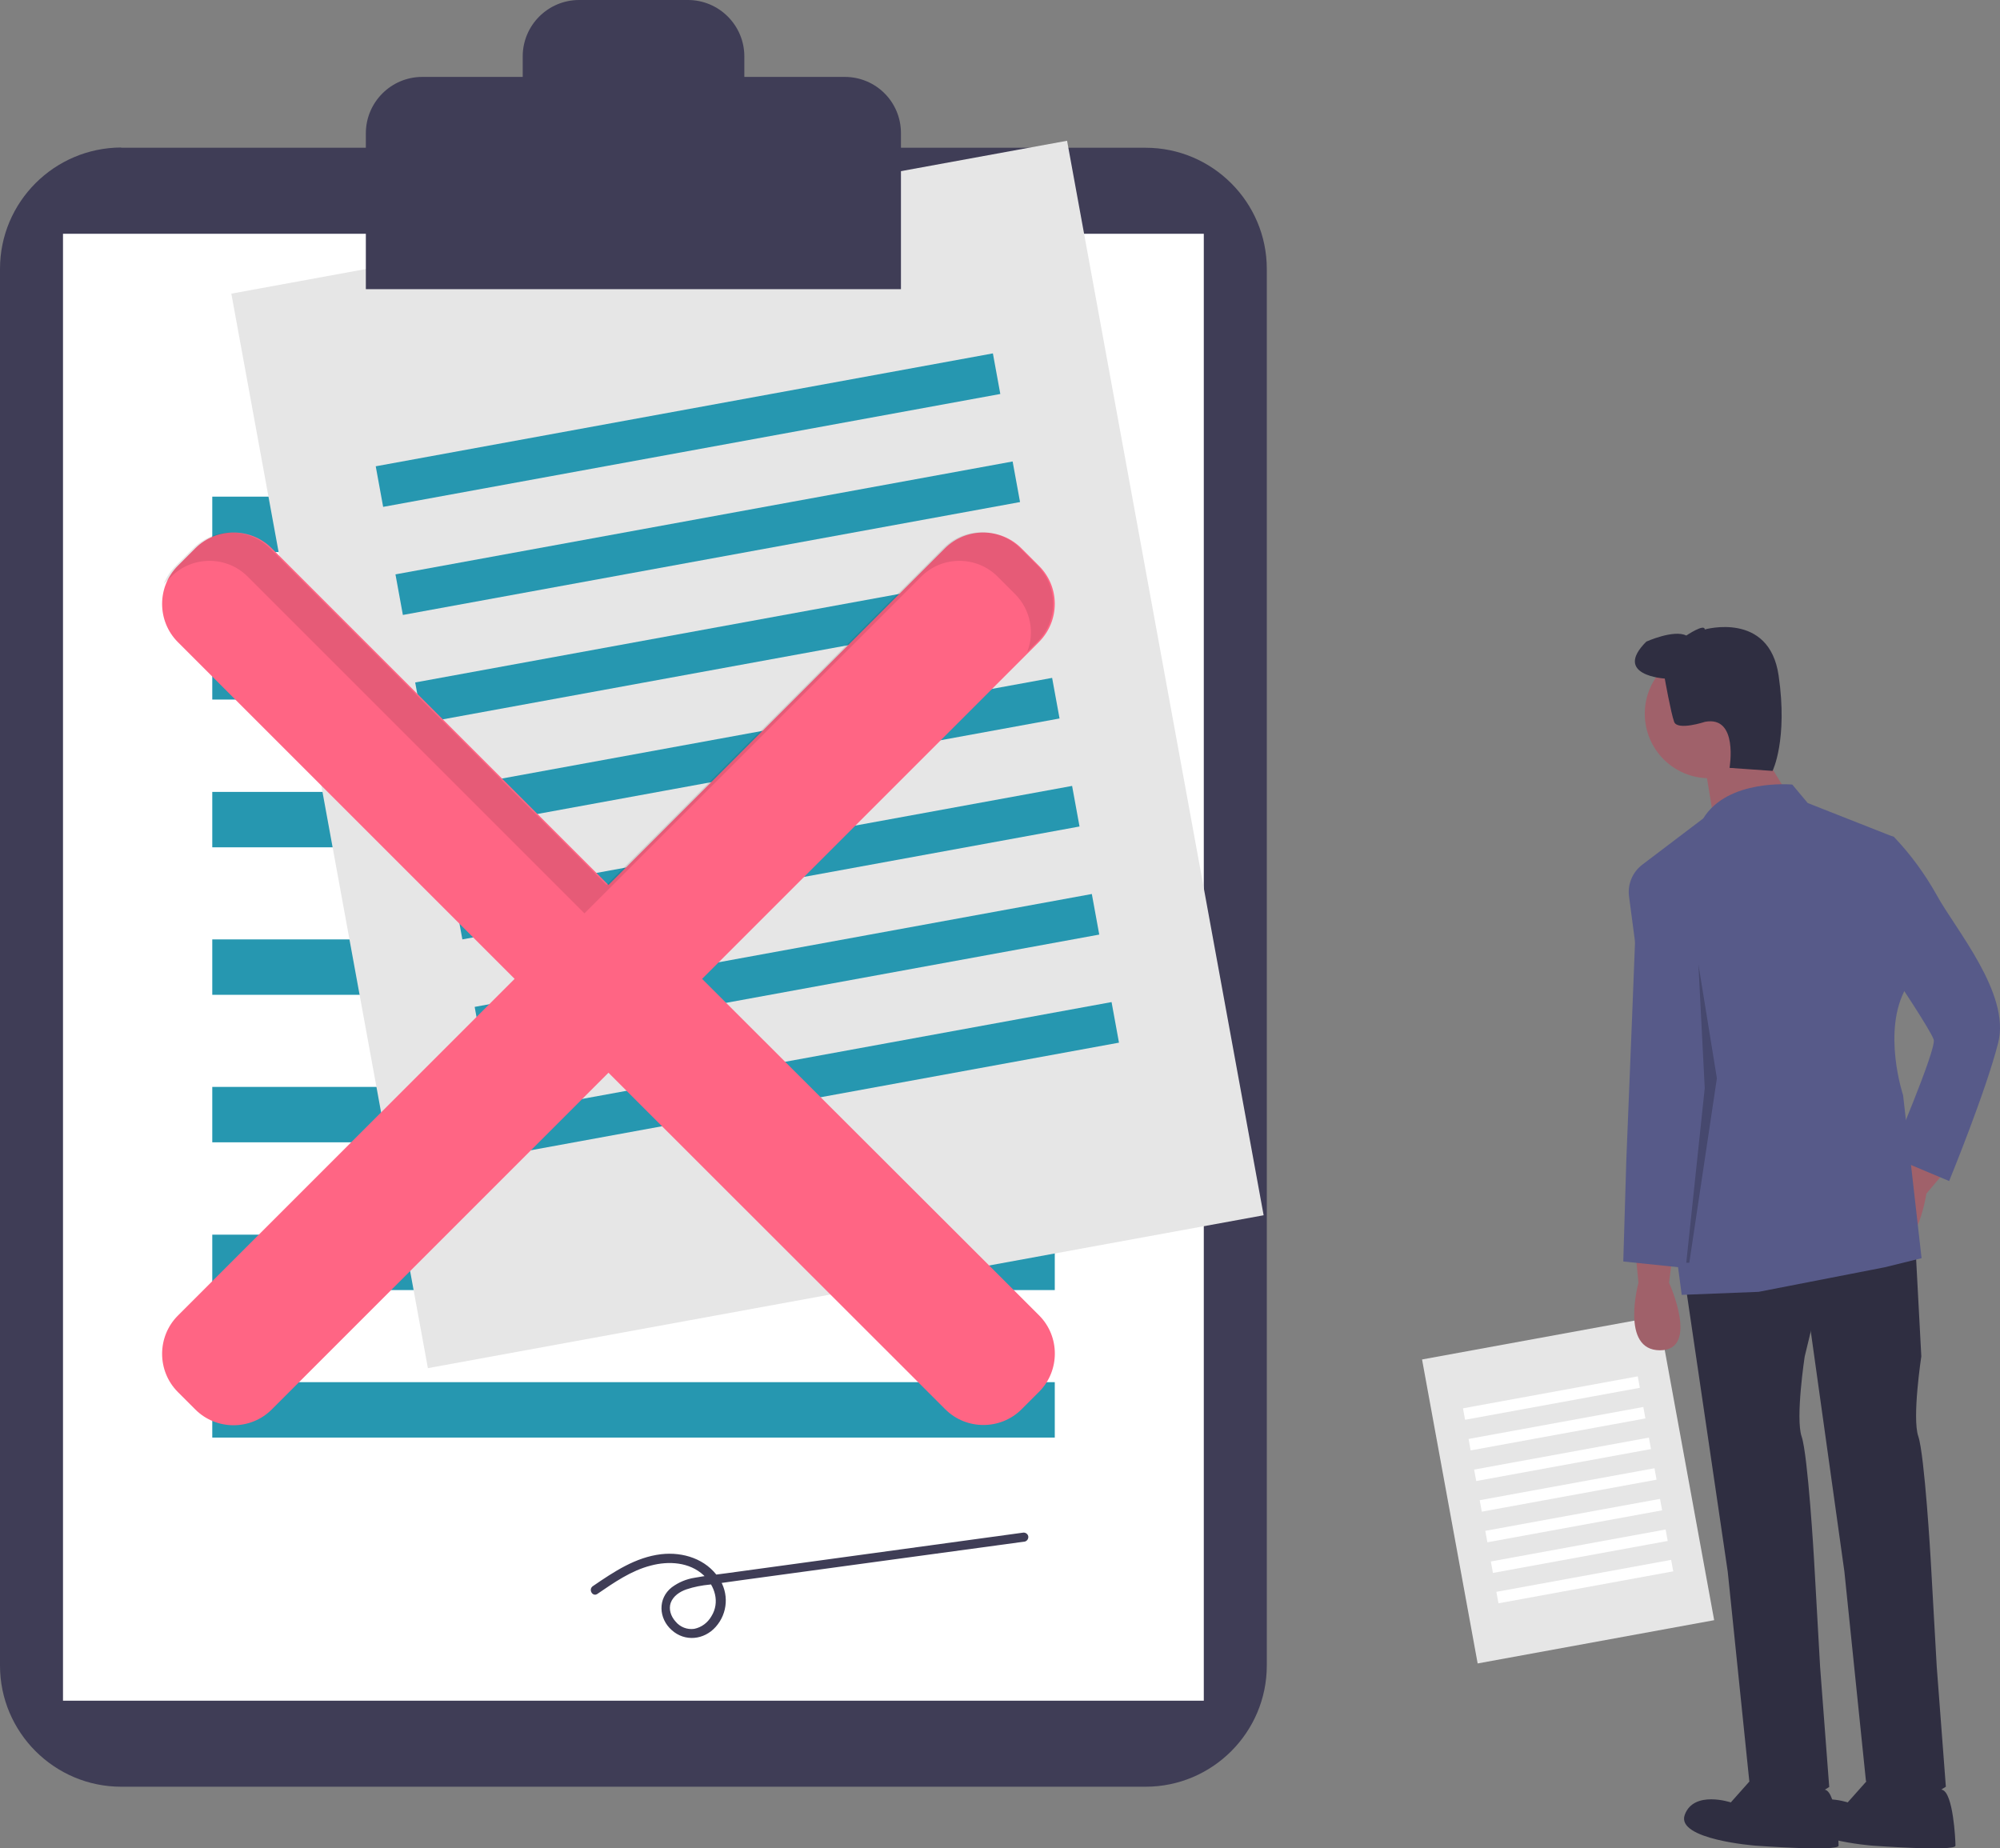 <?xml version="1.0" encoding="utf-8"?>
<!-- Generator: Adobe Illustrator 24.1.1, SVG Export Plug-In . SVG Version: 6.00 Build 0)  -->
<svg version="1.1" id="a79c70b2-3a32-4f99-833c-b78d151fe0d8"
	 xmlns="http://www.w3.org/2000/svg" xmlns:xlink="http://www.w3.org/1999/xlink" x="0px" y="0px" viewBox="0 0 790.5 730.5"
	 style="enable-background:new 0 0 790.5 730.5;" xml:space="preserve">
<rect x="0" y="0" width="790.5" height="730.5" fill="#808080" stroke="none"/>
<style type="text/css">
	.st0{fill:#3F3D56;}
	.st1{fill:#FFFFFF;}
	.st2{fill:#2697B0;}
	.st3{fill:#E6E6E6;}
	.st4{fill:#A0616A;}
	.st5{fill:#2F2E41;}
	.st6{fill:#575A89;}
	.st7{opacity:0.2;enable-background:new    ;}
	.st8{fill:#FF6584;}
	.st9{opacity:0.1;enable-background:new    ;}
</style>
<path class="st0" d="M47.9,58.3C21.5,58.4,0,79.8,0,106.3v552c0,26.4,21.5,47.9,47.9,47.9h404.9c26.4,0,47.9-21.5,47.9-47.9v-552
	c0-26.4-21.5-47.9-47.9-47.9H47.9z"/>
<rect x="24.9" y="92.4" class="st1" width="450.9" height="579.8"/>
<rect x="83.9" y="196.3" class="st2" width="333" height="21.9"/>
<rect x="83.9" y="254.6" class="st2" width="333" height="21.9"/>
<rect x="83.9" y="313" class="st2" width="333" height="21.9"/>
<rect x="83.9" y="371.3" class="st2" width="333" height="21.9"/>
<rect x="83.9" y="429.6" class="st2" width="333" height="21.9"/>
<rect x="83.9" y="488" class="st2" width="333" height="21.9"/>
<rect x="83.9" y="546.3" class="st2" width="333" height="21.9"/>
<rect x="127.5" y="82.3" transform="matrix(0.984 -0.18 0.18 0.984 -48.84 58.03)" class="st3" width="335.7" height="431.6"/>
<rect x="147.9" y="161.8" transform="matrix(0.984 -0.18 0.18 0.984 -26.151 51.714)" class="st2" width="247.9" height="16.3"/>
<rect x="155.7" y="204.5" transform="matrix(0.984 -0.18 0.18 0.984 -33.714 53.819)" class="st2" width="247.9" height="16.3"/>
<rect x="163.5" y="247.2" transform="matrix(0.984 -0.18 0.18 0.984 -41.277 55.925)" class="st2" width="247.9" height="16.3"/>
<rect x="171.3" y="290" transform="matrix(0.984 -0.18 0.18 0.984 -48.84 58.03)" class="st2" width="247.9" height="16.3"/>
<rect x="179.2" y="332.7" transform="matrix(0.984 -0.18 0.18 0.984 -56.403 60.134)" class="st2" width="247.9" height="16.3"/>
<rect x="187" y="375.4" transform="matrix(0.984 -0.18 0.18 0.984 -63.967 62.241)" class="st2" width="247.9" height="16.3"/>
<rect x="194.8" y="418.1" transform="matrix(0.984 -0.18 0.18 0.984 -71.53 64.346)" class="st2" width="247.9" height="16.3"/>
<rect x="572.1" y="527.6" transform="matrix(0.984 -0.18 0.18 0.984 -95.849 121.15)" class="st3" width="95" height="122.1"/>
<rect x="577.9" y="550.1" transform="matrix(0.984 -0.18 0.18 0.984 -89.428 119.363)" class="st1" width="70.2" height="4.6"/>
<rect x="580.1" y="562.2" transform="matrix(0.984 -0.18 0.18 0.984 -91.569 119.959)" class="st1" width="70.2" height="4.6"/>
<rect x="582.3" y="574.3" transform="matrix(0.984 -0.18 0.18 0.984 -93.709 120.555)" class="st1" width="70.2" height="4.6"/>
<rect x="584.5" y="586.4" transform="matrix(0.984 -0.18 0.18 0.984 -95.849 121.15)" class="st1" width="70.2" height="4.6"/>
<rect x="586.7" y="598.5" transform="matrix(0.984 -0.18 0.18 0.984 -97.989 121.746)" class="st1" width="70.2" height="4.6"/>
<rect x="588.9" y="610.6" transform="matrix(0.984 -0.18 0.18 0.984 -100.129 122.342)" class="st1" width="70.2" height="4.6"/>
<rect x="591.1" y="622.6" transform="matrix(0.984 -0.18 0.18 0.984 -102.269 122.937)" class="st1" width="70.2" height="4.6"/>
<path class="st0" d="M333.9,30.4h-39.7v-8.1c0-12.3-10-22.3-22.3-22.3h-43c-12.3,0-22.3,10-22.3,22.3v8.1h-39.7
	c-12.3,0-22.3,10-22.3,22.3v0v61.6h211.5V52.6C356.1,40.3,346.2,30.4,333.9,30.4L333.9,30.4z"/>
<path class="st0" d="M236.1,630c6.6-4.5,13.3-9.2,21.1-11.2c7.1-1.9,15.3-1.4,20.9,3.8c4.5,4.2,6.5,10.7,3.1,16.2
	c-1.5,2.6-3.9,4.4-6.8,5c-2.8,0.4-5.6-0.7-7.4-2.9c-1.8-2-2.8-4.8-1.9-7.4c1-2.7,3.6-4.4,6.2-5.3c3-1,6.1-1.6,9.3-1.9l12.9-1.8
	l52.8-7.2l58.8-8c1-0.3,1.5-1.3,1.3-2.2c-0.3-1-1.3-1.5-2.2-1.3l-116.9,16c-4.2,0.6-8.5,1-12.7,1.8c-3.3,0.5-6.4,1.8-9.1,3.8
	c-5.6,4.4-5.2,12.3,0,16.9c5.2,4.7,12.8,3.9,17.4-1.3c4.8-5.4,5.3-13.3,1.2-19.3c-5-7.5-14.1-10.4-22.8-9.4
	c-10.1,1.2-18.6,6.9-26.8,12.5C232.3,628.1,234.2,631.3,236.1,630L236.1,630z"/>
<path class="st4" d="M646.4,494.8l1.2,12.2c0,0-7.3,26.7,8.5,26.7s3.6-26.7,3.6-26.7l1.2-9.7L646.4,494.8z"/>
<path class="st4" d="M756.8,454.3l-5.6,10.9c0,0-20.6,18.5-7.4,27.1s17.6-20.5,17.6-20.5l6.3-7.5L756.8,454.3z"/>
<path class="st5" d="M665.9,505.8l17,115.5l8.5,82.6c0,0,7.3,18.2,31.6,2.4l-3.6-47.4l-2.4-42.5c0,0-2.4-41.3-4.9-48.6
	s1.2-31.6,1.2-31.6l9.7-40.1L665.9,505.8z"/>
<path class="st5" d="M693.8,701.5l-9.7,10.9c0,0-14.6-4.9-18.2,4.9s28,12.2,28,12.2s32.8,2.4,32.8,0s-0.9-21-5.3-22.1
	S693.8,701.5,693.8,701.5z"/>
<path class="st5" d="M712,499.7l17,121.5l8.5,82.6c0,0,7.3,18.2,31.6,2.4l-3.6-47.4l-2.4-42.5c0,0-2.4-41.3-4.9-48.6
	s1.2-31.6,1.2-31.6l-2.4-45L712,499.7z"/>
<path class="st5" d="M740,701.5l-9.7,10.9c0,0-14.6-4.9-18.2,4.9s28,12.2,28,12.2s32.8,2.4,32.8,0s-0.9-21-5.3-22.1
	S740,701.5,740,701.5z"/>
<circle class="st4" cx="675.6" cy="282.1" r="25.5"/>
<polygon class="st4" points="694.4,293.7 705.4,311.9 677.4,324.1 673.8,302.2 "/>
<path class="st6" d="M708.4,310.1c0,0-25.5-2.4-35.2,13.4l-24,18.2c-4,3-6,7.9-5.3,12.8l20.8,157.3l30.4-1.2l49.8-9.7l14.6-3.6
	l-7.3-64.4c0,0-8.5-25.5,1.2-42.5l-4.9-59.6l-34-13.4L708.4,310.1z"/>
<path class="st6" d="M651.3,346.6l-1.8-3c0,0-2.4,0-2.4,4.9s-4.3,110-4.3,110l-1.2,40.1l23.1,2.4l8.5-75.4l-3.6-49.8L651.3,346.6z"
	/>
<path class="st6" d="M731.5,328.3l17,2.4c6.6,6.9,12.3,14.7,17,23.1c7.3,13.4,29.2,38.9,24.3,58.3c-4.9,19.4-19.4,54.7-19.4,54.7
	l-23.1-9.7c0,0,18.2-42.5,17-46.2s-15.8-25.5-15.8-25.5L731.5,328.3z"/>
<path class="st5" d="M658,268.2c0,0-20.7-1.2-7.3-14.6c0,0,10.9-4.9,15.8-2.4c0,0,7.3-4.9,7.3-2.4c0,0,25.5-7.3,29.2,18.2
	s-2.4,37.7-2.4,37.7l-17-1.2c0,0,3.6-20.7-9.7-18.2c0,0-10.9,3.6-12.2,0S658,268.2,658,268.2z"/>
<polygon class="st7" points="667.7,499.1 678.6,426.2 671.3,381.2 673.8,430.1 666.5,499.1 "/>
<path class="st8" d="M410.6,223.6l-6.9-6.9c-8.3-8.3-21.9-8.3-30.2,0L240.5,349.8L107.4,216.7c-8.3-8.3-21.9-8.3-30.2,0l-6.9,6.9
	c-8.3,8.3-8.3,21.9,0,30.2l0,0l133.1,133.1L70.3,520c-8.3,8.3-8.3,21.9,0,30.2l6.9,6.9c8.3,8.3,21.9,8.3,30.2,0l133.1-133.1
	L373.6,557c8.3,8.3,21.9,8.3,30.2,0l6.9-6.9c8.3-8.3,8.3-21.9,0-30.2L277.5,386.9l133.1-133.1C419,245.4,419,231.9,410.6,223.6z"/>
<path class="st9" d="M67.7,227.9c8.3-8.3,21.9-8.3,30.2,0l0,0L231,361l133.1-133.1c8.3-8.3,21.9-8.3,30.2,0l0,0l6.9,6.9
	c6,6,7.9,15,4.8,22.9l4-4c8.3-8.3,8.3-21.9,0-30.2c0,0,0,0,0,0l-6.9-6.9c-8.3-8.3-21.9-8.3-30.2,0L239.7,349.8L106.6,216.7
	c-8.3-8.3-21.9-8.3-30.2,0l-6.9,6.9c-2.1,2.1-3.7,4.5-4.8,7.2L67.7,227.9z"/>
</svg>
